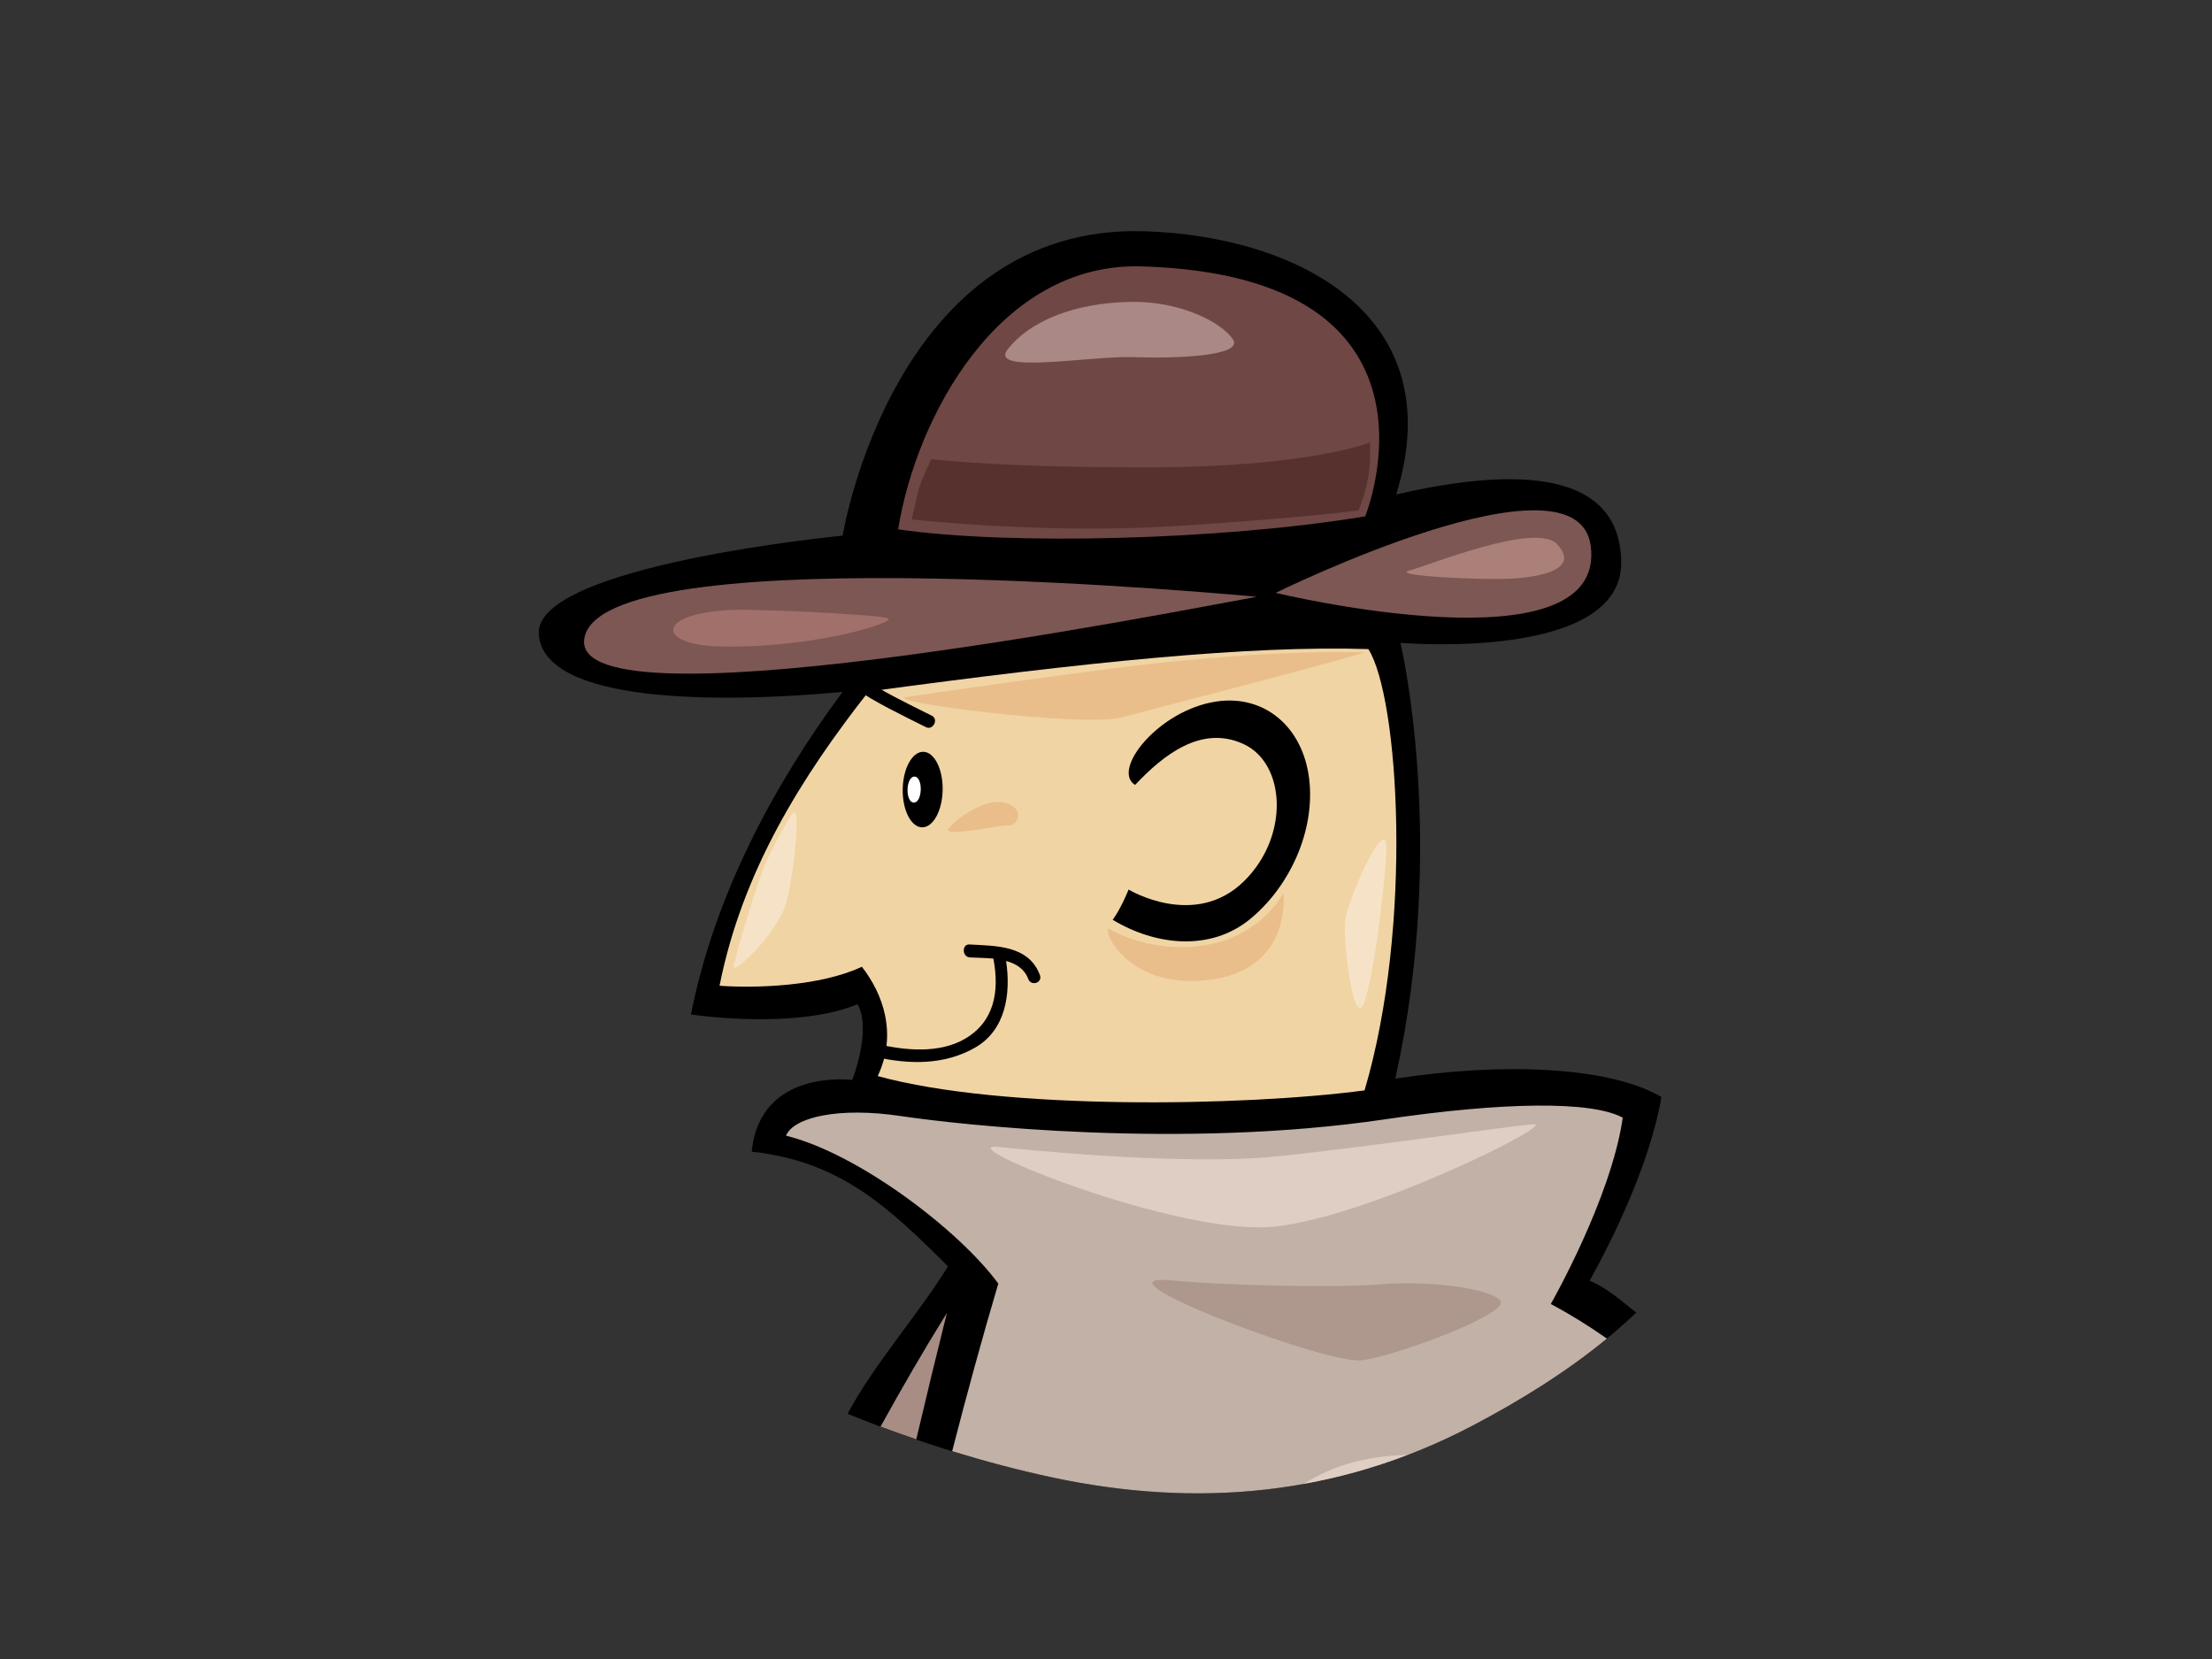<?xml version="1.0" encoding="utf-8"?>
<!-- Generator: Adobe Illustrator 17.0.0, SVG Export Plug-In . SVG Version: 6.00 Build 0)  -->
<!DOCTYPE svg PUBLIC "-//W3C//DTD SVG 1.1//EN" "http://www.w3.org/Graphics/SVG/1.1/DTD/svg11.dtd">
<svg version="1.1" id="Layer_1" xmlns="http://www.w3.org/2000/svg" xmlns:xlink="http://www.w3.org/1999/xlink" x="0px" y="0px"
	 width="800px" height="600px" viewBox="0 0 800 600" enable-background="new 0 0 800 600" xml:space="preserve">
<rect x="0" y="0" width="800" height="600" fill="#333333" stroke="none"/>
<g>
	<path fill-rule="evenodd" clip-rule="evenodd" d="M304.709,250.243c-25.464,34.412-46.357,74.079-54.84,116.682
		c24.875,3.234,47.537,1.759,60.251-3.764c5.307,9.242-1.902,27.428-1.902,27.428s-33.467-4.374-36.333,25.926
		c31.568,3.446,48.995,19.493,70.946,41.483c-9.928,16.392-26.678,35.24-36.281,53.303c24.084,9.877,48.948,17.665,74.028,23.025
		c52.191,11.155,103.523,6.742,152.103-18.787c20.605-10.837,41.553-24.08,59.081-40.812c-3.728-2.899-10.869-9.269-16.875-11.522
		c8.2-14.628,21.843-42.31,26.009-66.438c-19.018-11.242-58.303-12.535-96.275-6.65c19.059-85.516,1.881-157.615,1.881-157.615
		s80.347,6.856,79.831-29.315c-0.519-36.171-45.112-32.736-81.385-24.361c20.193-64.957-35.915-93.409-90.862-95.181
		C323.099,80.714,304.758,193.72,304.758,193.72s-111.625,10.733-109.894,35.67C196.594,254.325,259.167,254.475,304.709,250.243z"
		/>
	<path fill-rule="evenodd" clip-rule="evenodd" fill="#6F4744" d="M493.753,186.747c-52.528,8.699-129.088,10.493-168.937,4.699
		c6.633-40.908,36.528-96.662,88.135-95.105C529.082,99.839,493.753,186.747,493.753,186.747z"/>
	<path fill-rule="evenodd" clip-rule="evenodd" fill="#F1D4A4" d="M493.514,394.356c-43.781,5.802-130.972,7.249-176.068-5.177
		c7.175-15.317,1.868-29.771-5.741-39.545c-15.137,7.165-38.875,7.812-51.467,6.873c8.205-41.365,29.677-75.563,53.906-106.409
		c79.056-10.696,137.244-16.688,180.748-15.349C505.929,252.197,511.19,334.541,493.514,394.356z"/>
	<path fill-rule="evenodd" clip-rule="evenodd" fill="#7D5753" d="M454.527,215.833c-30.764,5.573-254.013,49.833-242.908,13.821
		C222.719,193.643,454.527,215.833,454.527,215.833z"/>
	<path fill-rule="evenodd" clip-rule="evenodd" d="M452.083,332.424c-14.314,11.708-34.107,9.602-49.656,0.24
		c3.131-4.309,5.743-10.95,5.743-10.95s24.045,14.593,41.9-3.167c16.408-16.314,14.862-42.493-0.366-49.47
		c-15.238-6.981-28.948,3.952-39.184,14.809c-8.695-5.367,8.462-27.011,29.303-30.159c17.435-2.636,31.35,9.104,33.648,27.896
		C475.775,300.414,466.403,320.722,452.083,332.424z"/>
	<path fill-rule="evenodd" clip-rule="evenodd" fill="#C2B1A7" d="M344.36,524.842c11.987,3.685,24.071,6.889,36.219,9.483
		c52.191,11.155,103.523,6.742,152.103-18.787c16.584-8.725,33.397-19.019,48.474-31.417c-6.376-4.497-13.119-8.685-20.289-12.51
		c0,0,21.832-38.158,26.027-67.39c-11.284-6.127-43.2-5.72-86.29,0.641c-73.229,10.811-152.778,2.051-174.945-1.244
		c-22.159-3.295-38.577,0.355-41.384,7.118c26.159,6.439,62.707,34.26,76.773,53.496C355.206,483.943,349.67,504.209,344.36,524.842
		z"/>
	<path fill-rule="evenodd" clip-rule="evenodd" fill="#A78D84" d="M331.384,520.563c3.629-15.43,7.321-30.7,11.082-45.723
		c-8.135,13.057-16.125,26.836-24.006,41.118C322.743,517.569,327.06,519.084,331.384,520.563z"/>
	<path fill-rule="evenodd" clip-rule="evenodd" d="M340.928,285.546c-0.086,7.544-3.393,13.659-7.38,13.667
		c-3.987,0.008-7.157-6.109-7.074-13.653c0.088-7.541,3.391-13.658,7.378-13.663C337.844,271.889,341.006,278.004,340.928,285.546z"
		/>
	<path fill-rule="evenodd" clip-rule="evenodd" fill="#7D5753" d="M461.37,214.42c0,0,109.254-53.875,113.952-16.894
		C581.133,243.274,461.37,214.42,461.37,214.42z"/>
	<path fill-rule="evenodd" clip-rule="evenodd" fill="#F6E3C7" d="M275.665,315.303c2.146-5.943,7.466-15.697,10.802-20.882
		c3.336-5.174,0.929,20.538-2.07,31.801c-3.001,11.257-20.042,27.368-19.044,22.999
		C266.347,344.851,270.949,328.444,275.665,315.303z"/>
	<path fill-rule="evenodd" clip-rule="evenodd" fill="#F6E3C7" d="M501.408,307.184c-0.114,6.96-3.453,39.76-7.554,53.981
		c-4.104,14.217-8.171-20.932-7.393-28.124C487.234,325.848,501.641,292.938,501.408,307.184z"/>
	<path fill-rule="evenodd" clip-rule="evenodd" fill="#E9BE8A" d="M328.053,252.055c3.707-0.651,55.193-7.994,80.602-11.082
		c51.467-6.251,80.939-4.998,84.412-5.062c3.468-0.073-74.033,20.081-87.78,23.619C391.539,263.065,318.165,253.773,328.053,252.055
		z"/>
	<path fill-rule="evenodd" clip-rule="evenodd" fill="#E9BE8A" d="M343.092,299.596c2.179-3.04,13.404-11.465,20.652-9.221
		c7.256,2.245,4.13,8.396,1.173,8.129C361.951,298.238,340.56,303.125,343.092,299.596z"/>
	<path fill-rule="evenodd" clip-rule="evenodd" fill="#E9BE8A" d="M401.628,336.159c0,0,13.876,8.598,33.171,5.854
		c21.401-3.036,29.37-19.076,29.37-19.076s3.515,28.096-27.464,31.542C405.721,357.929,397.537,333.301,401.628,336.159z"/>
	<path fill-rule="evenodd" clip-rule="evenodd" d="M376.094,352.644c-4.106-10.896-16.097-10.524-25.477-11.066
		c-2.83-0.169-2.682,4.524,0.135,4.684c2.483,0.15,5.526,0.136,8.535,0.437c0.008,0.035-0.008,0.065,0.003,0.1
		c2.246,11.875,0.285,22.765-10.369,28.94c-9.29,5.381-21.583,4.156-31.381,1.908c-2.768-0.632-3.813,3.944-1.043,4.579
		c12.045,2.759,25.049,3.097,36.25-3.391c10.981-6.366,12.903-19.426,11.121-31.29c3.541,0.96,6.597,2.78,8.008,6.507
		C372.913,356.817,377.147,355.452,376.094,352.644z"/>
	<path fill-rule="evenodd" clip-rule="evenodd" d="M337.019,258.854c-8.856-4.448-17.806-8.655-26.084-14.266
		c-2.389-1.621-4.506,2.528-2.143,4.133c8.28,5.613,17.225,9.817,26.089,14.266C337.423,264.267,339.579,260.137,337.019,258.854z"
		/>
	<path fill-rule="evenodd" clip-rule="evenodd" fill="#A98886" d="M364.483,126.272c7.769-9.897,23.586-16.809,44.875-17.103
		c17.741-0.248,32.784,7.606,36.585,13.619c3.806,6.015-20.561,6.939-35.965,6.378C394.577,128.602,357.191,135.548,364.483,126.272
		z"/>
	<path fill-rule="evenodd" clip-rule="evenodd" fill="#A2706B" d="M264.036,220.606c8.766-0.489,53.545,1.647,57.12,2.986
		c3.58,1.34-27.57,11.209-61.838,10.16C238.307,233.11,236.512,222.136,264.036,220.606z"/>
	<path fill-rule="evenodd" clip-rule="evenodd" fill="#AB8078" d="M509.73,206.327c7.051-1.815,45.895-17.776,53.491-9.447
		c8.286,9.09-6.158,11.871-17.067,12.412C535.243,209.837,502.396,208.214,509.73,206.327z"/>
	<path fill-rule="evenodd" clip-rule="evenodd" fill="#57312E" d="M336.853,166.079c0,0-3.932,7.797-4.929,12.166
		c-0.994,4.372-2.192,9.616-2.192,9.616s47.965,5.345,94.35,2.458c46.383-2.887,67.263-5.72,67.263-5.72s2.542-6.081,3.528-12.301
		c0.983-6.215,0.62-12.248,0.62-12.248s-22.076,8.728-77.341,8.967C362.874,169.256,336.853,166.079,336.853,166.079z"/>
	<path fill-rule="evenodd" clip-rule="evenodd" fill="#DECEC3" d="M361.261,414.825c4.62,0.495,65.714,6.95,100.164,3.433
		c34.447-3.522,84.483-11.05,93.248-11.663c8.768-0.611-58.453,33.142-93.417,36.996
		C426.303,447.453,341.47,412.723,361.261,414.825z"/>
	<path fill-rule="evenodd" clip-rule="evenodd" fill="#DECEC3" d="M508.949,526.203c-6.213,0.125-12.639,0.885-19.147,2.555
		c-6.976,1.8-12.999,4.554-18.174,7.866C484.196,534.352,496.653,530.901,508.949,526.203z"/>
	<path fill-rule="evenodd" clip-rule="evenodd" fill="#AE978D" d="M424.549,463.155c13.124,1.375,55.828,2.865,74.246,1.361
		c18.416-1.513,40.331,1.467,43.828,5.951c3.497,4.488-37.277,19.826-50.087,21.507
		C479.721,493.654,390.341,459.567,424.549,463.155z"/>
	<path fill-rule="evenodd" clip-rule="evenodd" fill="#FFFFFF" d="M330.741,280.87c-3.183-0.053-3.434,9.337-0.254,9.389
		C333.667,290.319,333.919,280.925,330.741,280.87z"/>
</g>
</svg>
